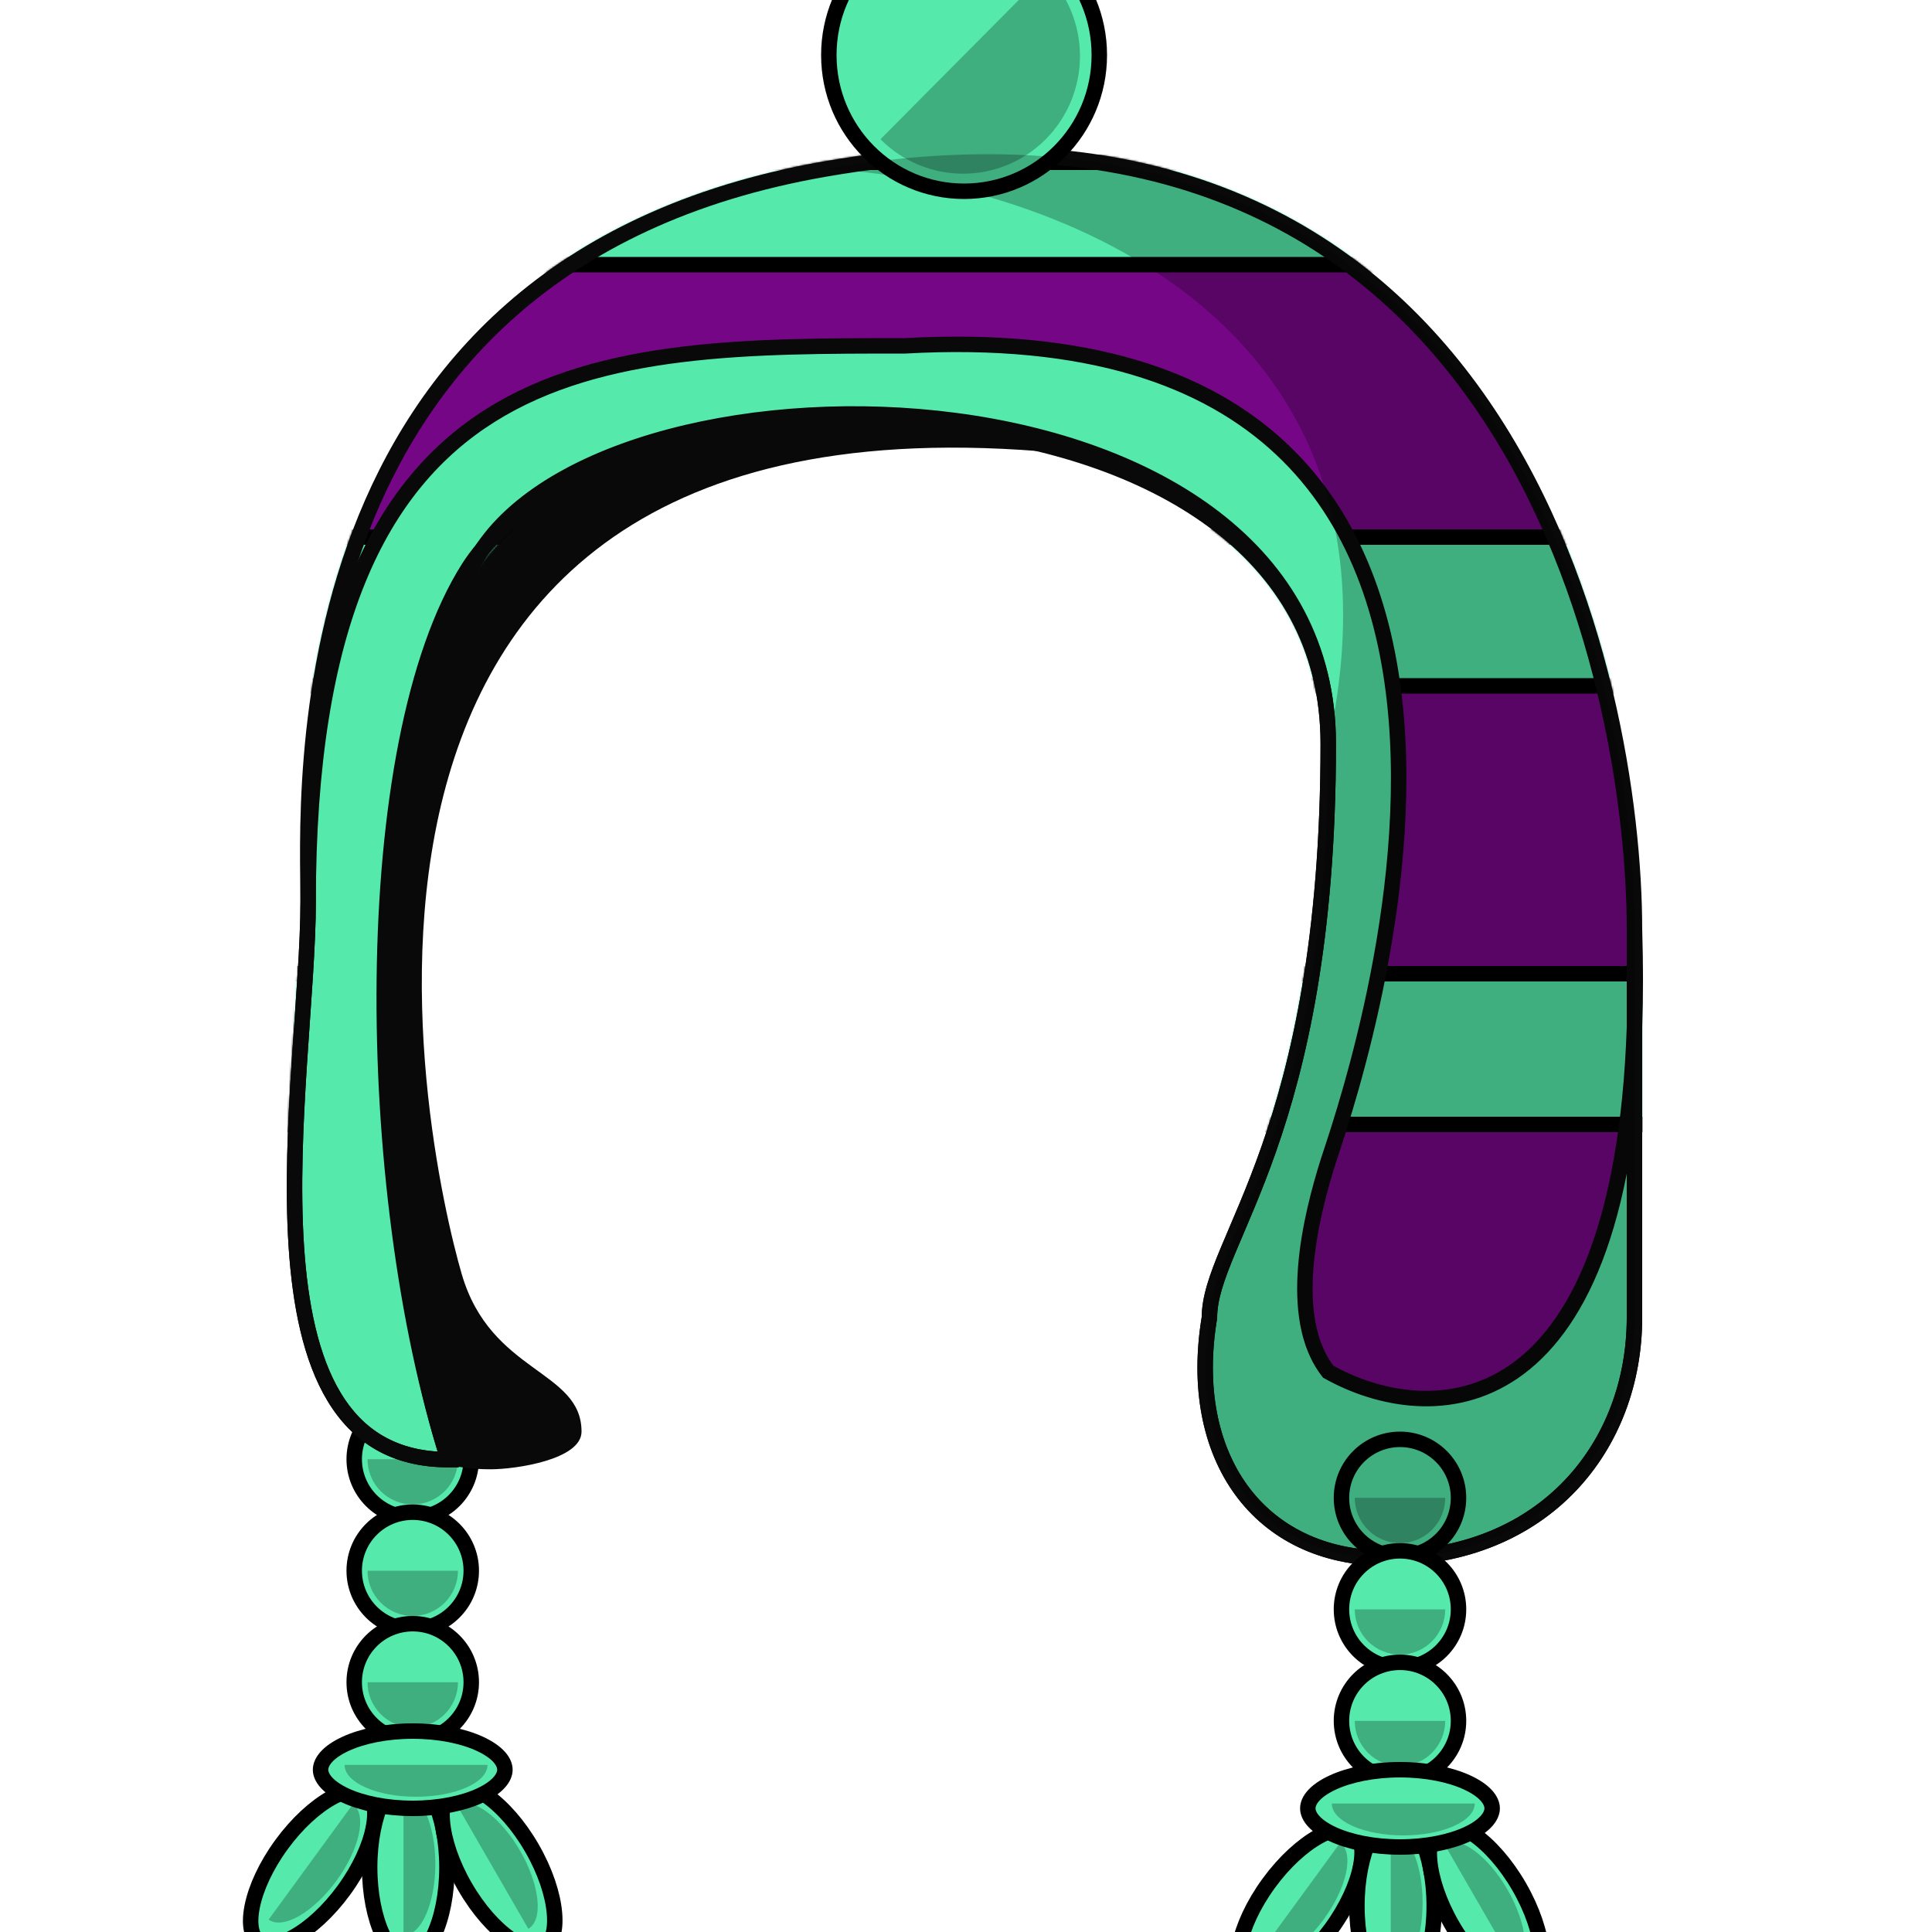 <svg width="1000" height="1000" viewBox="0 0 1000 1000" fill="none" xmlns="http://www.w3.org/2000/svg">
<g clip-path="url(#clip0_730_152135)">
<path d="M190.002 928C193.345 930.44 195.158 936.441 193.214 946.229C191.342 955.658 186.182 967.154 178.026 978.327C169.871 989.499 160.494 997.916 152.084 1002.57C143.353 1007.41 137.086 1007.51 133.743 1005.07C130.4 1002.63 128.587 996.628 130.531 986.84C132.403 977.41 137.563 965.914 145.719 954.742C153.874 943.57 163.251 935.152 171.662 930.496C180.392 925.661 186.659 925.56 190.002 928Z" fill="#55EAAB" stroke="black" stroke-width="8"/>
<path d="M182.677 933.795C186.211 936.376 187.302 941.999 185.711 949.428C184.119 956.856 179.974 965.483 174.188 973.408C168.402 981.334 161.449 987.911 154.859 991.691C148.268 995.471 142.58 996.145 139.046 993.564L160.861 963.68L182.677 933.795Z" fill="black" fill-opacity="0.25"/>
<path d="M211.34 918.825C215.478 918.825 220.481 922.602 224.682 931.655C228.729 940.375 231.34 952.702 231.34 966.534C231.34 980.366 228.729 992.694 224.682 1001.41C220.481 1010.47 215.479 1014.24 211.34 1014.24C207.201 1014.24 202.199 1010.47 197.998 1001.41C193.95 992.694 191.34 980.366 191.34 966.534C191.34 952.702 193.95 940.375 197.998 931.655C202.199 922.602 207.201 918.825 211.34 918.825Z" fill="#55EAAB" stroke="black" stroke-width="8"/>
<path d="M208.84 927.825C213.216 927.825 217.413 931.724 220.507 938.662C223.601 945.601 225.34 955.012 225.34 964.825C225.34 974.638 223.601 984.049 220.507 990.988C217.413 997.927 213.216 1001.83 208.84 1001.83L208.84 964.825L208.84 927.825Z" fill="black" fill-opacity="0.25"/>
<path d="M234.126 925.217C237.711 923.148 243.931 923.918 252.096 929.656C259.961 935.184 268.385 944.555 275.301 956.534C282.217 968.513 286.121 980.495 286.976 990.07C287.863 1000.01 285.42 1005.78 281.835 1007.85C278.251 1009.92 272.031 1009.15 263.866 1003.41C256.001 997.884 247.576 988.513 240.66 976.534C233.744 964.555 229.841 952.574 228.986 942.999C228.099 933.059 230.542 927.286 234.126 925.217Z" fill="#55EAAB" stroke="black" stroke-width="8"/>
<path d="M236.461 934.261C240.251 932.073 245.835 933.351 251.984 937.813C258.133 942.275 264.344 949.556 269.251 958.054C274.157 966.553 277.357 975.572 278.147 983.128C278.937 990.685 277.251 996.159 273.461 998.347L254.961 966.304L236.461 934.261Z" fill="black" fill-opacity="0.25"/>
<circle cx="213.631" cy="755.291" r="30.291" fill="#55EAAB" stroke="black" stroke-width="8"/>
<path d="M237.047 755.291C237.047 761.502 234.58 767.458 230.188 771.85C225.797 776.242 219.84 778.709 213.629 778.709C207.418 778.709 201.462 776.242 197.07 771.85C192.678 767.458 190.211 761.502 190.211 755.291L213.629 755.291H237.047Z" fill="black" fill-opacity="0.25"/>
<circle cx="213.631" cy="813" r="30.291" fill="#55EAAB" stroke="black" stroke-width="8"/>
<path d="M237.047 813C237.047 819.211 234.58 825.167 230.188 829.559C225.797 833.951 219.84 836.418 213.629 836.418C207.418 836.418 201.462 833.951 197.07 829.559C192.678 825.167 190.211 819.211 190.211 813L213.629 813H237.047Z" fill="black" fill-opacity="0.25"/>
<circle cx="213.631" cy="870.709" r="30.291" fill="#55EAAB" stroke="black" stroke-width="8"/>
<path d="M237.047 870.709C237.047 876.92 234.58 882.877 230.188 887.268C225.797 891.66 219.84 894.127 213.629 894.127C207.418 894.127 201.462 891.66 197.07 887.268C192.678 882.877 190.211 876.92 190.211 870.709L213.629 870.709H237.047Z" fill="black" fill-opacity="0.25"/>
<path d="M261.34 916C261.34 920.139 257.563 925.141 248.511 929.342C239.791 933.39 227.463 936 213.631 936C199.799 936 187.471 933.39 178.751 929.342C169.699 925.141 165.922 920.139 165.922 916C165.922 911.861 169.699 906.859 178.751 902.658C187.471 898.61 199.799 896 213.631 896C227.463 896 239.791 898.61 248.511 902.658C257.563 906.859 261.34 911.861 261.34 916Z" fill="#55EAAB" stroke="black" stroke-width="8"/>
<path d="M252.34 913.5C252.34 917.876 248.442 922.073 241.503 925.167C234.564 928.262 225.153 930 215.34 930C205.527 930 196.116 928.262 189.177 925.167C182.238 922.073 178.34 917.876 178.34 913.5L215.34 913.5H252.34Z" fill="black" fill-opacity="0.25"/>
<path d="M176 479.223C175.999 696.5 179.999 760.5 254.002 760.5C266.909 760.5 301 755.5 301 741C301 709 254.002 711 239 659.5C220.648 596.5 126 175.5 579.003 238C317.5 170.5 176.002 284 176 479.223Z" fill="#090909"/>
<path d="M242.501 294C184.818 385 187.501 616 232.001 755.5C119 755.5 159.502 557.5 159.502 466.5C159.503 413.5 142.002 137.065 427 87.5C783.5 25.5 846 355.5 846 481V682C846 748 800 806.5 717.5 806.5C651.5 806.5 614.003 754 626 682C626 642 687.503 588 687.503 385C687.503 182 313 182.782 242.501 294Z" fill="#750787"/>
<mask id="mask0_730_152135" style="mask-type:alpha" maskUnits="userSpaceOnUse" x="148" y="75" width="702" height="736">
<path d="M242.501 294C184.818 385 187.501 616 232.001 755.5C119 755.5 159.502 557.5 159.502 466.5C159.503 413.5 142.002 137.065 427 87.5C783.5 25.5 846 355.5 846 481V682C846 748 800 806.5 717.5 806.5C651.5 806.5 614.003 754 626 682C626 642 687.503 588 687.503 385C687.503 182 313 182.782 242.501 294Z" fill="#4E9AE9" stroke="black" stroke-width="8"/>
</mask>
<g mask="url(#mask0_730_152135)">
<rect x="148" y="504" width="725" height="78" fill="#55EAAB" stroke="black" stroke-width="8"/>
<rect x="148" y="278" width="725" height="77" fill="#55EAAB" stroke="black" stroke-width="8"/>
<rect x="148" y="84" width="725" height="53" fill="#55EAAB" stroke="black" stroke-width="8"/>
</g>
<path d="M248.501 286C190.818 377 187.501 616 232.001 755.5C119 755.5 159.502 557.5 159.502 466.5C159.502 179 308.5 179 468.5 179C846 158 695.937 574.301 687.503 601C678.5 629.5 665.5 682 687.503 710C739.738 739.295 838.822 739.876 846 531.639V481C846.56 499.113 846.541 515.967 846 531.639V682C846 748 800 806.5 717.5 806.5C651.5 806.5 614.003 754 626 682C626 642 687.503 588 687.503 385C687.503 182 319 174.782 248.501 286Z" fill="#55EAAB"/>
<path d="M232.001 755.5V759.5H237.476L235.812 754.284L232.001 755.5ZM248.501 286L245.123 283.859L248.501 286ZM626 682L629.946 682.658L630 682.331V682H626ZM846 481L849.999 480.877L842 481H846ZM687.503 710L684.358 712.472L684.851 713.099L685.546 713.489L687.503 710ZM687.503 601L691.317 602.205L687.503 601ZM468.5 179V183H468.611L468.722 182.994L468.5 179ZM235.812 754.284C213.736 685.082 203.462 590.931 205.931 502.674C207.164 458.573 211.577 416.048 219.247 378.943C226.929 341.782 237.826 310.312 251.88 288.142L245.123 283.859C230.335 307.188 219.186 339.719 211.413 377.323C203.628 414.984 199.177 457.99 197.934 502.451C195.448 591.319 205.766 686.418 228.19 756.716L235.812 754.284ZM251.88 288.142C268.712 261.588 303.793 241.556 347.862 229.868C391.784 218.22 443.929 215.059 493.918 221.634C543.935 228.214 591.46 244.494 626.381 271.419C661.18 298.249 683.503 335.649 683.503 385H691.503C691.503 332.851 667.763 293.224 631.265 265.083C594.889 237.036 545.881 220.401 494.961 213.703C444.012 207.001 390.812 210.201 345.812 222.136C300.959 234.031 263.54 254.804 245.123 283.859L251.88 288.142ZM683.503 385C683.503 486.059 668.201 549.861 652.977 593.302C645.339 615.096 637.738 631.738 631.917 645.729C626.178 659.524 622 671.095 622 682H630C630 672.905 633.511 662.726 639.303 648.802C645.014 635.074 652.788 618.029 660.527 595.948C676.054 551.639 691.503 486.941 691.503 385H683.503ZM622.055 681.343C615.924 718.135 622.368 750.416 639.269 773.606C656.227 796.874 683.365 810.5 717.5 810.5V802.5C685.636 802.5 661.025 789.876 645.734 768.894C630.386 747.834 624.079 717.866 629.946 682.658L622.055 681.343ZM717.5 810.5C759.75 810.5 792.953 795.493 815.583 771.76C838.175 748.068 850 715.921 850 682H842C842 714.079 830.826 744.183 809.793 766.24C788.798 788.257 757.751 802.5 717.5 802.5V810.5ZM850 682V531.639H842V682H850ZM850 531.639V481H842V531.639H850ZM155.502 466.5C155.502 489.078 152.989 518.278 150.948 549.788C148.915 581.166 147.367 614.67 149.385 645.387C151.398 676.019 156.981 704.394 169.579 725.212C182.367 746.344 202.294 759.5 232.001 759.5V751.5C205.207 751.5 187.822 739.906 176.423 721.07C164.834 701.919 159.355 675.106 157.368 644.863C155.386 614.705 156.901 581.647 158.931 550.306C160.953 519.098 163.502 489.422 163.502 466.5H155.502ZM690.648 707.529C680.599 694.74 678.262 675.897 679.863 656.008C681.452 636.266 686.848 616.352 691.317 602.205L683.689 599.795C679.155 614.148 673.55 634.734 671.889 655.367C670.24 675.853 672.404 697.26 684.358 712.472L690.648 707.529ZM691.317 602.205C695.473 589.048 735.408 477.506 726.714 371.785C722.36 318.842 705.776 266.828 665.901 229.407C625.971 191.936 563.356 169.717 468.278 175.006L468.722 182.994C562.394 177.783 622.583 199.727 660.426 235.24C698.322 270.804 714.477 320.596 718.741 372.441C727.281 476.295 687.967 586.252 683.689 599.795L691.317 602.205ZM468.5 175C428.555 175 388.987 174.995 352.23 179.522C315.449 184.053 281.183 193.152 251.875 211.55C192.916 248.561 155.502 322.17 155.502 466.5H163.502C163.502 323.33 200.588 253.19 256.128 218.325C284.069 200.786 317.052 191.916 353.208 187.462C389.388 183.006 428.445 183 468.5 183V175ZM685.546 713.489C712.395 728.547 751.985 736.608 785.92 713.186C819.721 689.857 846.396 636.272 849.998 531.776L842.003 531.501C838.427 635.242 811.97 685.486 781.376 706.602C750.916 727.625 714.846 720.749 689.46 706.511L685.546 713.489ZM849.998 531.776C850.542 516.01 850.561 499.069 849.999 480.877L842.002 481.124C842.56 499.158 842.54 515.924 842.003 531.501L849.998 531.776Z" fill="#090909"/>
<path d="M232.001 755.5V759.5H237.476L235.812 754.284L232.001 755.5ZM242.501 294L239.123 291.858L242.501 294ZM626 682L629.946 682.657L630 682.331V682H626ZM427 87.5L427.686 91.441L427 87.5ZM159.502 466.5H155.502H159.502ZM235.812 754.284C213.72 685.03 201.958 592.846 202.932 506.608C203.908 420.174 217.67 340.644 245.88 296.142L239.123 291.858C209.649 338.356 195.911 419.826 194.932 506.517C193.952 593.404 205.782 686.47 228.19 756.716L235.812 754.284ZM245.88 296.142C262.72 269.575 298.191 249.045 342.848 236.605C387.349 224.209 440.257 220.058 491.002 225.644C541.78 231.234 590.046 246.535 625.51 272.719C660.84 298.804 683.503 335.684 683.503 385H691.503C691.503 332.816 667.354 293.669 630.261 266.283C593.303 238.995 543.537 223.38 491.877 217.692C440.184 212.002 386.247 216.212 340.701 228.899C295.311 241.542 257.532 262.817 239.123 291.858L245.88 296.142ZM683.503 385C683.503 486.059 668.201 549.861 652.977 593.302C645.339 615.096 637.738 631.738 631.917 645.729C626.178 659.524 622 671.095 622 682H630C630 672.905 633.511 662.726 639.303 648.802C645.014 635.074 652.788 618.029 660.527 595.948C676.054 551.639 691.503 486.941 691.503 385H683.503ZM622.055 681.343C615.924 718.134 622.368 750.416 639.269 773.606C656.227 796.874 683.365 810.5 717.5 810.5V802.5C685.636 802.5 661.025 789.876 645.734 768.894C630.386 747.834 624.079 717.866 629.946 682.657L622.055 681.343ZM717.5 810.5C759.75 810.5 792.953 795.493 815.583 771.76C838.175 748.067 850 715.921 850 682H842C842 714.079 830.826 744.183 809.793 766.24C788.798 788.257 757.751 802.5 717.5 802.5V810.5ZM850 682C850 681.871 850 681.742 850 681.613C850 681.484 850 681.354 850 681.225C850 681.096 850 680.966 850 680.837C850 680.707 850 680.577 850 680.447C850 680.317 850 680.187 850 680.057C850 679.927 850 679.797 850 679.667C850 679.536 850 679.406 850 679.275C850 679.145 850 679.014 850 678.883C850 678.752 850 678.621 850 678.49C850 678.359 850 678.228 850 678.097C850 677.966 850 677.834 850 677.703C850 677.571 850 677.44 850 677.308C850 677.176 850 677.044 850 676.912C850 676.78 850 676.648 850 676.516C850 676.384 850 676.252 850 676.119C850 675.987 850 675.854 850 675.722C850 675.589 850 675.456 850 675.323C850 675.19 850 675.058 850 674.924C850 674.791 850 674.658 850 674.525C850 674.392 850 674.258 850 674.125C850 673.991 850 673.858 850 673.724C850 673.59 850 673.456 850 673.322C850 673.188 850 673.054 850 672.92C850 672.786 850 672.652 850 672.517C850 672.383 850 672.249 850 672.114C850 671.979 850 671.845 850 671.71C850 671.575 850 671.44 850 671.305C850 671.17 850 671.035 850 670.9C850 670.765 850 670.629 850 670.494C850 670.359 850 670.223 850 670.088C850 669.952 850 669.816 850 669.68C850 669.545 850 669.409 850 669.273C850 669.137 850 669.001 850 668.864C850 668.728 850 668.592 850 668.455C850 668.319 850 668.183 850 668.046C850 667.909 850 667.773 850 667.636C850 667.499 850 667.362 850 667.225C850 667.088 850 666.951 850 666.814C850 666.677 850 666.539 850 666.402C850 666.265 850 666.127 850 665.99C850 665.852 850 665.714 850 665.577C850 665.439 850 665.301 850 665.163C850 665.025 850 664.887 850 664.749C850 664.611 850 664.473 850 664.334C850 664.196 850 664.058 850 663.919C850 663.781 850 663.642 850 663.503C850 663.365 850 663.226 850 663.087C850 662.948 850 662.809 850 662.67C850 662.531 850 662.392 850 662.253C850 662.114 850 661.975 850 661.835C850 661.696 850 661.556 850 661.417C850 661.277 850 661.138 850 660.998C850 660.858 850 660.718 850 660.578C850 660.438 850 660.299 850 660.158C850 660.018 850 659.878 850 659.738C850 659.598 850 659.457 850 659.317C850 659.177 850 659.036 850 658.896C850 658.755 850 658.614 850 658.474C850 658.333 850 658.192 850 658.051C850 657.91 850 657.769 850 657.628C850 657.487 850 657.346 850 657.205C850 657.064 850 656.922 850 656.781C850 656.639 850 656.498 850 656.357C850 656.215 850 656.073 850 655.932C850 655.79 850 655.648 850 655.506C850 655.365 850 655.223 850 655.081C850 654.939 850 654.797 850 654.654C850 654.512 850 654.37 850 654.228C850 654.085 850 653.943 850 653.8C850 653.658 850 653.516 850 653.373C850 653.23 850 653.088 850 652.945C850 652.802 850 652.659 850 652.516C850 652.374 850 652.231 850 652.088C850 651.945 850 651.801 850 651.658C850 651.515 850 651.372 850 651.228C850 651.085 850 650.942 850 650.798C850 650.655 850 650.511 850 650.368C850 650.224 850 650.08 850 649.937C850 649.793 850 649.649 850 649.505C850 649.361 850 649.218 850 649.074C850 648.93 850 648.785 850 648.641C850 648.497 850 648.353 850 648.209C850 648.064 850 647.92 850 647.776C850 647.631 850 647.487 850 647.342C850 647.198 850 647.053 850 646.909C850 646.764 850 646.619 850 646.474C850 646.33 850 646.185 850 646.04C850 645.895 850 645.75 850 645.605C850 645.46 850 645.315 850 645.17C850 645.025 850 644.879 850 644.734C850 644.589 850 644.444 850 644.298C850 644.153 850 644.007 850 643.862C850 643.716 850 643.571 850 643.425C850 643.28 850 643.134 850 642.988C850 642.842 850 642.697 850 642.551C850 642.405 850 642.259 850 642.113C850 641.967 850 641.821 850 641.675C850 641.529 850 641.383 850 641.237C850 641.09 850 640.944 850 640.798C850 640.652 850 640.505 850 640.359C850 640.213 850 640.066 850 639.92C850 639.773 850 639.627 850 639.48C850 639.333 850 639.187 850 639.04C850 638.893 850 638.747 850 638.6C850 638.453 850 638.306 850 638.159C850 638.012 850 637.865 850 637.718C850 637.571 850 637.424 850 637.277C850 637.13 850 636.983 850 636.836C850 636.689 850 636.541 850 636.394C850 636.247 850 636.099 850 635.952C850 635.805 850 635.657 850 635.51C850 635.362 850 635.215 850 635.067C850 634.92 850 634.772 850 634.624C850 634.477 850 634.329 850 634.181C850 634.034 850 633.886 850 633.738C850 633.59 850 633.442 850 633.294C850 633.147 850 632.999 850 632.851C850 632.703 850 632.555 850 632.407C850 632.258 850 632.11 850 631.962C850 631.814 850 631.666 850 631.518C850 631.369 850 631.221 850 631.073C850 630.925 850 630.776 850 630.628C850 630.479 850 630.331 850 630.183C850 630.034 850 629.886 850 629.737C850 629.589 850 629.44 850 629.291C850 629.143 850 628.994 850 628.846C850 628.697 850 628.548 850 628.399C850 628.251 850 628.102 850 627.953C850 627.804 850 627.656 850 627.507C850 627.358 850 627.209 850 627.06C850 626.911 850 626.762 850 626.613C850 626.464 850 626.315 850 626.166C850 626.017 850 625.868 850 625.719C850 625.57 850 625.42 850 625.271C850 625.122 850 624.973 850 624.824C850 624.674 850 624.525 850 624.376C850 624.227 850 624.077 850 623.928C850 623.779 850 623.629 850 623.48C850 623.33 850 623.181 850 623.031C850 622.882 850 622.732 850 622.583C850 622.433 850 622.284 850 622.134C850 621.985 850 621.835 850 621.686C850 621.536 850 621.386 850 621.237C850 621.087 850 620.937 850 620.788C850 620.638 850 620.488 850 620.339C850 620.189 850 620.039 850 619.889C850 619.74 850 619.59 850 619.44C850 619.29 850 619.14 850 618.99C850 618.841 850 618.691 850 618.541C850 618.391 850 618.241 850 618.091C850 617.941 850 617.791 850 617.641C850 617.491 850 617.341 850 617.191C850 617.041 850 616.891 850 616.741C850 616.591 850 616.441 850 616.291C850 616.141 850 615.991 850 615.841C850 615.691 850 615.54 850 615.39C850 615.24 850 615.09 850 614.94C850 614.79 850 614.64 850 614.489C850 614.339 850 614.189 850 614.039C850 613.889 850 613.738 850 613.588C850 613.438 850 613.288 850 613.137C850 612.987 850 612.837 850 612.687C850 612.536 850 612.386 850 612.236C850 612.086 850 611.935 850 611.785C850 611.635 850 611.484 850 611.334C850 611.184 850 611.033 850 610.883C850 610.733 850 610.582 850 610.432C850 610.282 850 610.131 850 609.981C850 609.83 850 609.68 850 609.53C850 609.379 850 609.229 850 609.079C850 608.928 850 608.778 850 608.627C850 608.477 850 608.327 850 608.176C850 608.026 850 607.875 850 607.725C850 607.575 850 607.424 850 607.274C850 607.123 850 606.973 850 606.823C850 606.672 850 606.522 850 606.371C850 606.221 850 606.07 850 605.92C850 605.77 850 605.619 850 605.469C850 605.318 850 605.168 850 605.018C850 604.867 850 604.717 850 604.566C850 604.416 850 604.266 850 604.115C850 603.965 850 603.814 850 603.664C850 603.514 850 603.363 850 603.213C850 603.062 850 602.912 850 602.762C850 602.611 850 602.461 850 602.311C850 602.16 850 602.01 850 601.86C850 601.709 850 601.559 850 601.409C850 601.258 850 601.108 850 600.958C850 600.807 850 600.657 850 600.507C850 600.356 850 600.206 850 600.056C850 599.906 850 599.755 850 599.605C850 599.455 850 599.305 850 599.154C850 599.004 850 598.854 850 598.704C850 598.553 850 598.403 850 598.253C850 598.103 850 597.953 850 597.802C850 597.652 850 597.502 850 597.352C850 597.202 850 597.052 850 596.902C850 596.752 850 596.601 850 596.451C850 596.301 850 596.151 850 596.001C850 595.851 850 595.701 850 595.551C850 595.401 850 595.251 850 595.101C850 594.951 850 594.801 850 594.651C850 594.501 850 594.351 850 594.201C850 594.051 850 593.902 850 593.752C850 593.602 850 593.452 850 593.302C850 593.152 850 593.003 850 592.853C850 592.703 850 592.553 850 592.403C850 592.254 850 592.104 850 591.954C850 591.804 850 591.655 850 591.505C850 591.355 850 591.206 850 591.056C850 590.907 850 590.757 850 590.607C850 590.458 850 590.308 850 590.159C850 590.009 850 589.86 850 589.71C850 589.561 850 589.411 850 589.262C850 589.112 850 588.963 850 588.814C850 588.664 850 588.515 850 588.366C850 588.216 850 588.067 850 587.918C850 587.769 850 587.619 850 587.47C850 587.321 850 587.172 850 587.023C850 586.874 850 586.724 850 586.575C850 586.426 850 586.277 850 586.128C850 585.979 850 585.83 850 585.681C850 585.532 850 585.383 850 585.234C850 585.086 850 584.937 850 584.788C850 584.639 850 584.49 850 584.341C850 584.193 850 584.044 850 583.895C850 583.747 850 583.598 850 583.449C850 583.301 850 583.152 850 583.004C850 582.855 850 582.707 850 582.558C850 582.41 850 582.261 850 582.113C850 581.964 850 581.816 850 581.668C850 581.519 850 581.371 850 581.223C850 581.074 850 580.926 850 580.778C850 580.63 850 580.482 850 580.334C850 580.186 850 580.038 850 579.89C850 579.742 850 579.594 850 579.446C850 579.298 850 579.15 850 579.002C850 578.854 850 578.706 850 578.559C850 578.411 850 578.263 850 578.115C850 577.968 850 577.82 850 577.672C850 577.525 850 577.377 850 577.23C850 577.082 850 576.935 850 576.788C850 576.64 850 576.493 850 576.345C850 576.198 850 576.051 850 575.904C850 575.756 850 575.609 850 575.462C850 575.315 850 575.168 850 575.021C850 574.874 850 574.727 850 574.58C850 574.433 850 574.286 850 574.139C850 573.992 850 573.846 850 573.699C850 573.552 850 573.405 850 573.259C850 573.112 850 572.966 850 572.819C850 572.673 850 572.526 850 572.38C850 572.233 850 572.087 850 571.94C850 571.794 850 571.648 850 571.502C850 571.355 850 571.209 850 571.063C850 570.917 850 570.771 850 570.625C850 570.479 850 570.333 850 570.187C850 570.041 850 569.896 850 569.75C850 569.604 850 569.458 850 569.313C850 569.167 850 569.021 850 568.876C850 568.73 850 568.585 850 568.439C850 568.294 850 568.149 850 568.003C850 567.858 850 567.713 850 567.568C850 567.422 850 567.277 850 567.132C850 566.987 850 566.842 850 566.697C850 566.552 850 566.407 850 566.262C850 566.118 850 565.973 850 565.828C850 565.683 850 565.539 850 565.394C850 565.25 850 565.105 850 564.961C850 564.816 850 564.672 850 564.528C850 564.383 850 564.239 850 564.095C850 563.951 850 563.807 850 563.663C850 563.518 850 563.375 850 563.231C850 563.087 850 562.943 850 562.799C850 562.655 850 562.512 850 562.368C850 562.224 850 562.081 850 561.937C850 561.794 850 561.65 850 561.507C850 561.364 850 561.22 850 561.077C850 560.934 850 560.791 850 560.648C850 560.504 850 560.361 850 560.218C850 560.076 850 559.933 850 559.79C850 559.647 850 559.504 850 559.362C850 559.219 850 559.076 850 558.934C850 558.791 850 558.649 850 558.507C850 558.364 850 558.222 850 558.08C850 557.938 850 557.796 850 557.653C850 557.511 850 557.369 850 557.228C850 557.086 850 556.944 850 556.802C850 556.66 850 556.519 850 556.377C850 556.235 850 556.094 850 555.953C850 555.811 850 555.67 850 555.528C850 555.387 850 555.246 850 555.105C850 554.964 850 554.823 850 554.682C850 554.541 850 554.4 850 554.259C850 554.118 850 553.978 850 553.837C850 553.696 850 553.556 850 553.415C850 553.275 850 553.135 850 552.994C850 552.854 850 552.714 850 552.574C850 552.433 850 552.293 850 552.153C850 552.014 850 551.874 850 551.734C850 551.594 850 551.454 850 551.315C850 551.175 850 551.036 850 550.896C850 550.757 850 550.617 850 550.478C850 550.339 850 550.2 850 550.061C850 549.921 850 549.782 850 549.644C850 549.505 850 549.366 850 549.227C850 549.088 850 548.95 850 548.811C850 548.673 850 548.534 850 548.396C850 548.257 850 548.119 850 547.981C850 547.843 850 547.705 850 547.567C850 547.429 850 547.291 850 547.153C850 547.015 850 546.877 850 546.74C850 546.602 850 546.465 850 546.327C850 546.19 850 546.052 850 545.915C850 545.778 850 545.641 850 545.504C850 545.367 850 545.23 850 545.093C850 544.956 850 544.819 850 544.682C850 544.546 850 544.409 850 544.273C850 544.136 850 544 850 543.864C850 543.727 850 543.591 850 543.455C850 543.319 850 543.183 850 543.047C850 542.911 850 542.776 850 542.64C850 542.504 850 542.369 850 542.233C850 542.098 850 541.962 850 541.827C850 541.692 850 541.557 850 541.422C850 541.286 850 541.151 850 541.017C850 540.882 850 540.747 850 540.612C850 540.478 850 540.343 850 540.209C850 540.074 850 539.94 850 539.806C850 539.672 850 539.537 850 539.403C850 539.269 850 539.135 850 539.002C850 538.868 850 538.734 850 538.601C850 538.467 850 538.334 850 538.2C850 538.067 850 537.934 850 537.8C850 537.667 850 537.534 850 537.401C850 537.268 850 537.135 850 537.003C850 536.87 850 536.737 850 536.605C850 536.472 850 536.34 850 536.208C850 536.076 850 535.943 850 535.811C850 535.679 850 535.547 850 535.416C850 535.284 850 535.152 850 535.021C850 534.889 850 534.757 850 534.626C850 534.495 850 534.363 850 534.232C850 534.101 850 533.97 850 533.839C850 533.708 850 533.578 850 533.447C850 533.316 850 533.186 850 533.055C850 532.925 850 532.795 850 532.664C850 532.534 850 532.404 850 532.274C850 532.144 850 532.014 850 531.885C850 531.755 850 531.625 850 531.496C850 531.366 850 531.237 850 531.108C850 530.979 850 530.85 850 530.721C850 530.592 850 530.463 850 530.334C850 530.205 850 530.077 850 529.948C850 529.82 850 529.691 850 529.563C850 529.435 850 529.307 850 529.179C850 529.051 850 528.923 850 528.795C850 528.667 850 528.54 850 528.412C850 528.285 850 528.157 850 528.03C850 527.903 850 527.776 850 527.648C850 527.522 850 527.395 850 527.268C850 527.141 850 527.015 850 526.888C850 526.762 850 526.635 850 526.509C850 526.383 850 526.257 850 526.131C850 526.005 850 525.879 850 525.753C850 525.628 850 525.502 850 525.376C850 525.251 850 525.126 850 525.001C850 524.875 850 524.75 850 524.625C850 524.5 850 524.376 850 524.251C850 524.126 850 524.002 850 523.878C850 523.753 850 523.629 850 523.505C850 523.381 850 523.257 850 523.133C850 523.009 850 522.885 850 522.762C850 522.638 850 522.515 850 522.391C850 522.268 850 522.145 850 522.022C850 521.899 850 521.776 850 521.653C850 521.531 850 521.408 850 521.286C850 521.163 850 521.041 850 520.919C850 520.796 850 520.674 850 520.552C850 520.431 850 520.309 850 520.187C850 520.065 850 519.944 850 519.823C850 519.701 850 519.58 850 519.459C850 519.338 850 519.217 850 519.096C850 518.976 850 518.855 850 518.734C850 518.614 850 518.494 850 518.373C850 518.253 850 518.133 850 518.013C850 517.893 850 517.774 850 517.654C850 517.534 850 517.415 850 517.296C850 517.176 850 517.057 850 516.938C850 516.819 850 516.7 850 516.581C850 516.463 850 516.344 850 516.226C850 516.107 850 515.989 850 515.871C850 515.753 850 515.635 850 515.517C850 515.399 850 515.281 850 515.164C850 515.046 850 514.929 850 514.812C850 514.694 850 514.577 850 514.46C850 514.344 850 514.227 850 514.11C850 513.993 850 513.877 850 513.761C850 513.644 850 513.528 850 513.412C850 513.296 850 513.18 850 513.065C850 512.949 850 512.833 850 512.718C850 512.603 850 512.487 850 512.372C850 512.257 850 512.142 850 512.028C850 511.913 850 511.798 850 511.684C850 511.569 850 511.455 850 511.341C850 511.227 850 511.113 850 510.999C850 510.885 850 510.772 850 510.658C850 510.545 850 510.431 850 510.318C850 510.205 850 510.092 850 509.979C850 509.866 850 509.753 850 509.641C850 509.528 850 509.416 850 509.304C850 509.192 850 509.08 850 508.968C850 508.856 850 508.744 850 508.633C850 508.521 850 508.41 850 508.298C850 508.187 850 508.076 850 507.965C850 507.854 850 507.744 850 507.633C850 507.523 850 507.412 850 507.302C850 507.192 850 507.082 850 506.972C850 506.862 850 506.752 850 506.643C850 506.533 850 506.424 850 506.314C850 506.205 850 506.096 850 505.987C850 505.878 850 505.77 850 505.661C850 505.553 850 505.444 850 505.336C850 505.228 850 505.12 850 505.012C850 504.904 850 504.796 850 504.689C850 504.581 850 504.474 850 504.367C850 504.26 850 504.153 850 504.046C850 503.939 850 503.833 850 503.726C850 503.62 850 503.513 850 503.407C850 503.301 850 503.195 850 503.089C850 502.984 850 502.878 850 502.773C850 502.667 850 502.562 850 502.457C850 502.352 850 502.247 850 502.142C850 502.037 850 501.933 850 501.829C850 501.724 850 501.62 850 501.516C850 501.412 850 501.308 850 501.205C850 501.101 850 500.998 850 500.894C850 500.791 850 500.688 850 500.585C850 500.482 850 500.379 850 500.277C850 500.174 850 500.072 850 499.97C850 499.868 850 499.766 850 499.664C850 499.562 850 499.46 850 499.359C850 499.257 850 499.156 850 499.055C850 498.954 850 498.853 850 498.752C850 498.652 850 498.551 850 498.451C850 498.35 850 498.25 850 498.15C850 498.05 850 497.951 850 497.851C850 497.751 850 497.652 850 497.553C850 497.454 850 497.355 850 497.256C850 497.157 850 497.058 850 496.96C850 496.861 850 496.763 850 496.665C850 496.567 850 496.469 850 496.371C850 496.274 850 496.176 850 496.079C850 495.982 850 495.884 850 495.787C850 495.691 850 495.594 850 495.497C850 495.401 850 495.304 850 495.208C850 495.112 850 495.016 850 494.92C850 494.825 850 494.729 850 494.634C850 494.538 850 494.443 850 494.348C850 494.253 850 494.158 850 494.064C850 493.969 850 493.875 850 493.781C850 493.686 850 493.592 850 493.499C850 493.405 850 493.311 850 493.218C850 493.124 850 493.031 850 492.938C850 492.845 850 492.752 850 492.66C850 492.567 850 492.475 850 492.382C850 492.29 850 492.198 850 492.106C850 492.015 850 491.923 850 491.832C850 491.74 850 491.649 850 491.558C850 491.467 850 491.376 850 491.286C850 491.195 850 491.105 850 491.014C850 490.924 850 490.834 850 490.745C850 490.655 850 490.565 850 490.476C850 490.386 850 490.297 850 490.208C850 490.119 850 490.031 850 489.942C850 489.854 850 489.765 850 489.677C850 489.589 850 489.501 850 489.413C850 489.326 850 489.238 850 489.151C850 489.064 850 488.977 850 488.89C850 488.803 850 488.716 850 488.63C850 488.543 850 488.457 850 488.371C850 488.285 850 488.199 850 488.114C850 488.028 850 487.943 850 487.857C850 487.772 850 487.687 850 487.602C850 487.518 850 487.433 850 487.349C850 487.265 850 487.18 850 487.097C850 487.013 850 486.929 850 486.845C850 486.762 850 486.679 850 486.596C850 486.513 850 486.43 850 486.347C850 486.265 850 486.182 850 486.1C850 486.018 850 485.936 850 485.854C850 485.772 850 485.691 850 485.61C850 485.528 850 485.447 850 485.366C850 485.286 850 485.205 850 485.125C850 485.044 850 484.964 850 484.884C850 484.804 850 484.724 850 484.645C850 484.565 850 484.486 850 484.407C850 484.328 850 484.249 850 484.17C850 484.091 850 484.013 850 483.935C850 483.857 850 483.779 850 483.701C850 483.623 850 483.546 850 483.468C850 483.391 850 483.314 850 483.237C850 483.16 850 483.084 850 483.007C850 482.931 850 482.855 850 482.779C850 482.703 850 482.627 850 482.552C850 482.476 850 482.401 850 482.326C850 482.251 850 482.176 850 482.101C850 482.027 850 481.952 850 481.878C850 481.804 850 481.73 850 481.657C850 481.583 850 481.51 850 481.436C850 481.363 850 481.29 850 481.218C850 481.145 850 481.072 850 481H842C842 481.072 842 481.145 842 481.218C842 481.29 842 481.363 842 481.436C842 481.51 842 481.583 842 481.657C842 481.73 842 481.804 842 481.878C842 481.952 842 482.027 842 482.101C842 482.176 842 482.251 842 482.326C842 482.401 842 482.476 842 482.552C842 482.627 842 482.703 842 482.779C842 482.855 842 482.931 842 483.007C842 483.084 842 483.16 842 483.237C842 483.314 842 483.391 842 483.468C842 483.546 842 483.623 842 483.701C842 483.779 842 483.857 842 483.935C842 484.013 842 484.091 842 484.17C842 484.249 842 484.328 842 484.407C842 484.486 842 484.565 842 484.645C842 484.724 842 484.804 842 484.884C842 484.964 842 485.044 842 485.125C842 485.205 842 485.286 842 485.366C842 485.447 842 485.528 842 485.61C842 485.691 842 485.772 842 485.854C842 485.936 842 486.018 842 486.1C842 486.182 842 486.265 842 486.347C842 486.43 842 486.513 842 486.596C842 486.679 842 486.762 842 486.845C842 486.929 842 487.013 842 487.097C842 487.18 842 487.265 842 487.349C842 487.433 842 487.518 842 487.602C842 487.687 842 487.772 842 487.857C842 487.943 842 488.028 842 488.114C842 488.199 842 488.285 842 488.371C842 488.457 842 488.543 842 488.63C842 488.716 842 488.803 842 488.89C842 488.977 842 489.064 842 489.151C842 489.238 842 489.326 842 489.413C842 489.501 842 489.589 842 489.677C842 489.765 842 489.854 842 489.942C842 490.031 842 490.119 842 490.208C842 490.297 842 490.386 842 490.476C842 490.565 842 490.655 842 490.745C842 490.834 842 490.924 842 491.014C842 491.105 842 491.195 842 491.286C842 491.376 842 491.467 842 491.558C842 491.649 842 491.74 842 491.832C842 491.923 842 492.015 842 492.106C842 492.198 842 492.29 842 492.382C842 492.475 842 492.567 842 492.66C842 492.752 842 492.845 842 492.938C842 493.031 842 493.124 842 493.218C842 493.311 842 493.405 842 493.499C842 493.592 842 493.686 842 493.781C842 493.875 842 493.969 842 494.064C842 494.158 842 494.253 842 494.348C842 494.443 842 494.538 842 494.634C842 494.729 842 494.825 842 494.92C842 495.016 842 495.112 842 495.208C842 495.304 842 495.401 842 495.497C842 495.594 842 495.691 842 495.787C842 495.884 842 495.982 842 496.079C842 496.176 842 496.274 842 496.371C842 496.469 842 496.567 842 496.665C842 496.763 842 496.861 842 496.96C842 497.058 842 497.157 842 497.256C842 497.355 842 497.454 842 497.553C842 497.652 842 497.751 842 497.851C842 497.951 842 498.05 842 498.15C842 498.25 842 498.35 842 498.451C842 498.551 842 498.652 842 498.752C842 498.853 842 498.954 842 499.055C842 499.156 842 499.257 842 499.359C842 499.46 842 499.562 842 499.664C842 499.766 842 499.868 842 499.97C842 500.072 842 500.174 842 500.277C842 500.379 842 500.482 842 500.585C842 500.688 842 500.791 842 500.894C842 500.998 842 501.101 842 501.205C842 501.308 842 501.412 842 501.516C842 501.62 842 501.724 842 501.829C842 501.933 842 502.037 842 502.142C842 502.247 842 502.352 842 502.457C842 502.562 842 502.667 842 502.773C842 502.878 842 502.984 842 503.089C842 503.195 842 503.301 842 503.407C842 503.513 842 503.62 842 503.726C842 503.833 842 503.939 842 504.046C842 504.153 842 504.26 842 504.367C842 504.474 842 504.581 842 504.689C842 504.796 842 504.904 842 505.012C842 505.12 842 505.228 842 505.336C842 505.444 842 505.553 842 505.661C842 505.77 842 505.878 842 505.987C842 506.096 842 506.205 842 506.314C842 506.424 842 506.533 842 506.643C842 506.752 842 506.862 842 506.972C842 507.082 842 507.192 842 507.302C842 507.412 842 507.523 842 507.633C842 507.744 842 507.854 842 507.965C842 508.076 842 508.187 842 508.298C842 508.41 842 508.521 842 508.633C842 508.744 842 508.856 842 508.968C842 509.08 842 509.192 842 509.304C842 509.416 842 509.528 842 509.641C842 509.753 842 509.866 842 509.979C842 510.092 842 510.205 842 510.318C842 510.431 842 510.545 842 510.658C842 510.772 842 510.885 842 510.999C842 511.113 842 511.227 842 511.341C842 511.455 842 511.569 842 511.684C842 511.798 842 511.913 842 512.028C842 512.142 842 512.257 842 512.372C842 512.487 842 512.603 842 512.718C842 512.833 842 512.949 842 513.065C842 513.18 842 513.296 842 513.412C842 513.528 842 513.644 842 513.761C842 513.877 842 513.993 842 514.11C842 514.227 842 514.344 842 514.46C842 514.577 842 514.694 842 514.812C842 514.929 842 515.046 842 515.164C842 515.281 842 515.399 842 515.517C842 515.635 842 515.753 842 515.871C842 515.989 842 516.107 842 516.226C842 516.344 842 516.463 842 516.581C842 516.7 842 516.819 842 516.938C842 517.057 842 517.176 842 517.296C842 517.415 842 517.534 842 517.654C842 517.774 842 517.893 842 518.013C842 518.133 842 518.253 842 518.373C842 518.494 842 518.614 842 518.734C842 518.855 842 518.976 842 519.096C842 519.217 842 519.338 842 519.459C842 519.58 842 519.701 842 519.823C842 519.944 842 520.065 842 520.187C842 520.309 842 520.431 842 520.552C842 520.674 842 520.796 842 520.919C842 521.041 842 521.163 842 521.286C842 521.408 842 521.531 842 521.653C842 521.776 842 521.899 842 522.022C842 522.145 842 522.268 842 522.391C842 522.515 842 522.638 842 522.762C842 522.885 842 523.009 842 523.133C842 523.257 842 523.381 842 523.505C842 523.629 842 523.753 842 523.878C842 524.002 842 524.126 842 524.251C842 524.376 842 524.5 842 524.625C842 524.75 842 524.875 842 525.001C842 525.126 842 525.251 842 525.376C842 525.502 842 525.628 842 525.753C842 525.879 842 526.005 842 526.131C842 526.257 842 526.383 842 526.509C842 526.635 842 526.762 842 526.888C842 527.015 842 527.141 842 527.268C842 527.395 842 527.522 842 527.648C842 527.776 842 527.903 842 528.03C842 528.157 842 528.285 842 528.412C842 528.54 842 528.667 842 528.795C842 528.923 842 529.051 842 529.179C842 529.307 842 529.435 842 529.563C842 529.691 842 529.82 842 529.948C842 530.077 842 530.205 842 530.334C842 530.463 842 530.592 842 530.721C842 530.85 842 530.979 842 531.108C842 531.237 842 531.366 842 531.496C842 531.625 842 531.755 842 531.885C842 532.014 842 532.144 842 532.274C842 532.404 842 532.534 842 532.664C842 532.795 842 532.925 842 533.055C842 533.186 842 533.316 842 533.447C842 533.578 842 533.708 842 533.839C842 533.97 842 534.101 842 534.232C842 534.363 842 534.495 842 534.626C842 534.757 842 534.889 842 535.021C842 535.152 842 535.284 842 535.416C842 535.547 842 535.679 842 535.811C842 535.943 842 536.076 842 536.208C842 536.34 842 536.472 842 536.605C842 536.737 842 536.87 842 537.003C842 537.135 842 537.268 842 537.401C842 537.534 842 537.667 842 537.8C842 537.934 842 538.067 842 538.2C842 538.334 842 538.467 842 538.601C842 538.734 842 538.868 842 539.002C842 539.135 842 539.269 842 539.403C842 539.537 842 539.672 842 539.806C842 539.94 842 540.074 842 540.209C842 540.343 842 540.478 842 540.612C842 540.747 842 540.882 842 541.017C842 541.151 842 541.286 842 541.422C842 541.557 842 541.692 842 541.827C842 541.962 842 542.098 842 542.233C842 542.369 842 542.504 842 542.64C842 542.776 842 542.911 842 543.047C842 543.183 842 543.319 842 543.455C842 543.591 842 543.727 842 543.864C842 544 842 544.136 842 544.273C842 544.409 842 544.546 842 544.682C842 544.819 842 544.956 842 545.093C842 545.23 842 545.367 842 545.504C842 545.641 842 545.778 842 545.915C842 546.052 842 546.19 842 546.327C842 546.465 842 546.602 842 546.74C842 546.877 842 547.015 842 547.153C842 547.291 842 547.429 842 547.567C842 547.705 842 547.843 842 547.981C842 548.119 842 548.257 842 548.396C842 548.534 842 548.673 842 548.811C842 548.95 842 549.088 842 549.227C842 549.366 842 549.505 842 549.644C842 549.782 842 549.921 842 550.061C842 550.2 842 550.339 842 550.478C842 550.617 842 550.757 842 550.896C842 551.036 842 551.175 842 551.315C842 551.454 842 551.594 842 551.734C842 551.874 842 552.014 842 552.153C842 552.293 842 552.433 842 552.574C842 552.714 842 552.854 842 552.994C842 553.135 842 553.275 842 553.415C842 553.556 842 553.696 842 553.837C842 553.978 842 554.118 842 554.259C842 554.4 842 554.541 842 554.682C842 554.823 842 554.964 842 555.105C842 555.246 842 555.387 842 555.528C842 555.67 842 555.811 842 555.953C842 556.094 842 556.235 842 556.377C842 556.519 842 556.66 842 556.802C842 556.944 842 557.086 842 557.228C842 557.369 842 557.511 842 557.653C842 557.796 842 557.938 842 558.08C842 558.222 842 558.364 842 558.507C842 558.649 842 558.791 842 558.934C842 559.076 842 559.219 842 559.362C842 559.504 842 559.647 842 559.79C842 559.933 842 560.076 842 560.218C842 560.361 842 560.504 842 560.648C842 560.791 842 560.934 842 561.077C842 561.22 842 561.364 842 561.507C842 561.65 842 561.794 842 561.937C842 562.081 842 562.224 842 562.368C842 562.512 842 562.655 842 562.799C842 562.943 842 563.087 842 563.231C842 563.375 842 563.518 842 563.663C842 563.807 842 563.951 842 564.095C842 564.239 842 564.383 842 564.528C842 564.672 842 564.816 842 564.961C842 565.105 842 565.25 842 565.394C842 565.539 842 565.683 842 565.828C842 565.973 842 566.118 842 566.262C842 566.407 842 566.552 842 566.697C842 566.842 842 566.987 842 567.132C842 567.277 842 567.422 842 567.568C842 567.713 842 567.858 842 568.003C842 568.149 842 568.294 842 568.439C842 568.585 842 568.73 842 568.876C842 569.021 842 569.167 842 569.313C842 569.458 842 569.604 842 569.75C842 569.896 842 570.041 842 570.187C842 570.333 842 570.479 842 570.625C842 570.771 842 570.917 842 571.063C842 571.209 842 571.355 842 571.502C842 571.648 842 571.794 842 571.94C842 572.087 842 572.233 842 572.38C842 572.526 842 572.673 842 572.819C842 572.966 842 573.112 842 573.259C842 573.405 842 573.552 842 573.699C842 573.846 842 573.992 842 574.139C842 574.286 842 574.433 842 574.58C842 574.727 842 574.874 842 575.021C842 575.168 842 575.315 842 575.462C842 575.609 842 575.756 842 575.904C842 576.051 842 576.198 842 576.345C842 576.493 842 576.64 842 576.788C842 576.935 842 577.082 842 577.23C842 577.377 842 577.525 842 577.672C842 577.82 842 577.968 842 578.115C842 578.263 842 578.411 842 578.559C842 578.706 842 578.854 842 579.002C842 579.15 842 579.298 842 579.446C842 579.594 842 579.742 842 579.89C842 580.038 842 580.186 842 580.334C842 580.482 842 580.63 842 580.778C842 580.926 842 581.074 842 581.223C842 581.371 842 581.519 842 581.668C842 581.816 842 581.964 842 582.113C842 582.261 842 582.41 842 582.558C842 582.707 842 582.855 842 583.004C842 583.152 842 583.301 842 583.449C842 583.598 842 583.747 842 583.895C842 584.044 842 584.193 842 584.341C842 584.49 842 584.639 842 584.788C842 584.937 842 585.086 842 585.234C842 585.383 842 585.532 842 585.681C842 585.83 842 585.979 842 586.128C842 586.277 842 586.426 842 586.575C842 586.724 842 586.874 842 587.023C842 587.172 842 587.321 842 587.47C842 587.619 842 587.769 842 587.918C842 588.067 842 588.216 842 588.366C842 588.515 842 588.664 842 588.814C842 588.963 842 589.112 842 589.262C842 589.411 842 589.561 842 589.71C842 589.86 842 590.009 842 590.159C842 590.308 842 590.458 842 590.607C842 590.757 842 590.907 842 591.056C842 591.206 842 591.355 842 591.505C842 591.655 842 591.804 842 591.954C842 592.104 842 592.254 842 592.403C842 592.553 842 592.703 842 592.853C842 593.003 842 593.152 842 593.302C842 593.452 842 593.602 842 593.752C842 593.902 842 594.051 842 594.201C842 594.351 842 594.501 842 594.651C842 594.801 842 594.951 842 595.101C842 595.251 842 595.401 842 595.551C842 595.701 842 595.851 842 596.001C842 596.151 842 596.301 842 596.451C842 596.601 842 596.752 842 596.902C842 597.052 842 597.202 842 597.352C842 597.502 842 597.652 842 597.802C842 597.953 842 598.103 842 598.253C842 598.403 842 598.553 842 598.704C842 598.854 842 599.004 842 599.154C842 599.305 842 599.455 842 599.605C842 599.755 842 599.906 842 600.056C842 600.206 842 600.356 842 600.507C842 600.657 842 600.807 842 600.958C842 601.108 842 601.258 842 601.409C842 601.559 842 601.709 842 601.86C842 602.01 842 602.16 842 602.311C842 602.461 842 602.611 842 602.762C842 602.912 842 603.062 842 603.213C842 603.363 842 603.514 842 603.664C842 603.814 842 603.965 842 604.115C842 604.266 842 604.416 842 604.566C842 604.717 842 604.867 842 605.018C842 605.168 842 605.318 842 605.469C842 605.619 842 605.77 842 605.92C842 606.07 842 606.221 842 606.371C842 606.522 842 606.672 842 606.823C842 606.973 842 607.123 842 607.274C842 607.424 842 607.575 842 607.725C842 607.875 842 608.026 842 608.176C842 608.327 842 608.477 842 608.627C842 608.778 842 608.928 842 609.079C842 609.229 842 609.379 842 609.53C842 609.68 842 609.83 842 609.981C842 610.131 842 610.282 842 610.432C842 610.582 842 610.733 842 610.883C842 611.033 842 611.184 842 611.334C842 611.484 842 611.635 842 611.785C842 611.935 842 612.086 842 612.236C842 612.386 842 612.536 842 612.687C842 612.837 842 612.987 842 613.137C842 613.288 842 613.438 842 613.588C842 613.738 842 613.889 842 614.039C842 614.189 842 614.339 842 614.489C842 614.64 842 614.79 842 614.94C842 615.09 842 615.24 842 615.39C842 615.54 842 615.691 842 615.841C842 615.991 842 616.141 842 616.291C842 616.441 842 616.591 842 616.741C842 616.891 842 617.041 842 617.191C842 617.341 842 617.491 842 617.641C842 617.791 842 617.941 842 618.091C842 618.241 842 618.391 842 618.541C842 618.691 842 618.841 842 618.99C842 619.14 842 619.29 842 619.44C842 619.59 842 619.74 842 619.889C842 620.039 842 620.189 842 620.339C842 620.488 842 620.638 842 620.788C842 620.937 842 621.087 842 621.237C842 621.386 842 621.536 842 621.686C842 621.835 842 621.985 842 622.134C842 622.284 842 622.433 842 622.583C842 622.732 842 622.882 842 623.031C842 623.181 842 623.33 842 623.48C842 623.629 842 623.779 842 623.928C842 624.077 842 624.227 842 624.376C842 624.525 842 624.674 842 624.824C842 624.973 842 625.122 842 625.271C842 625.42 842 625.57 842 625.719C842 625.868 842 626.017 842 626.166C842 626.315 842 626.464 842 626.613C842 626.762 842 626.911 842 627.06C842 627.209 842 627.358 842 627.507C842 627.656 842 627.804 842 627.953C842 628.102 842 628.251 842 628.399C842 628.548 842 628.697 842 628.846C842 628.994 842 629.143 842 629.291C842 629.44 842 629.589 842 629.737C842 629.886 842 630.034 842 630.183C842 630.331 842 630.479 842 630.628C842 630.776 842 630.925 842 631.073C842 631.221 842 631.369 842 631.518C842 631.666 842 631.814 842 631.962C842 632.11 842 632.258 842 632.407C842 632.555 842 632.703 842 632.851C842 632.999 842 633.147 842 633.294C842 633.442 842 633.59 842 633.738C842 633.886 842 634.034 842 634.181C842 634.329 842 634.477 842 634.624C842 634.772 842 634.92 842 635.067C842 635.215 842 635.362 842 635.51C842 635.657 842 635.805 842 635.952C842 636.099 842 636.247 842 636.394C842 636.541 842 636.689 842 636.836C842 636.983 842 637.13 842 637.277C842 637.424 842 637.571 842 637.718C842 637.865 842 638.012 842 638.159C842 638.306 842 638.453 842 638.6C842 638.747 842 638.893 842 639.04C842 639.187 842 639.333 842 639.48C842 639.627 842 639.773 842 639.92C842 640.066 842 640.213 842 640.359C842 640.505 842 640.652 842 640.798C842 640.944 842 641.09 842 641.237C842 641.383 842 641.529 842 641.675C842 641.821 842 641.967 842 642.113C842 642.259 842 642.405 842 642.551C842 642.697 842 642.842 842 642.988C842 643.134 842 643.28 842 643.425C842 643.571 842 643.716 842 643.862C842 644.007 842 644.153 842 644.298C842 644.444 842 644.589 842 644.734C842 644.879 842 645.025 842 645.17C842 645.315 842 645.46 842 645.605C842 645.75 842 645.895 842 646.04C842 646.185 842 646.33 842 646.474C842 646.619 842 646.764 842 646.909C842 647.053 842 647.198 842 647.342C842 647.487 842 647.631 842 647.776C842 647.92 842 648.064 842 648.209C842 648.353 842 648.497 842 648.641C842 648.785 842 648.93 842 649.074C842 649.218 842 649.361 842 649.505C842 649.649 842 649.793 842 649.937C842 650.08 842 650.224 842 650.368C842 650.511 842 650.655 842 650.798C842 650.942 842 651.085 842 651.228C842 651.372 842 651.515 842 651.658C842 651.801 842 651.945 842 652.088C842 652.231 842 652.374 842 652.516C842 652.659 842 652.802 842 652.945C842 653.088 842 653.23 842 653.373C842 653.516 842 653.658 842 653.8C842 653.943 842 654.085 842 654.228C842 654.37 842 654.512 842 654.654C842 654.797 842 654.939 842 655.081C842 655.223 842 655.365 842 655.506C842 655.648 842 655.79 842 655.932C842 656.073 842 656.215 842 656.357C842 656.498 842 656.639 842 656.781C842 656.922 842 657.064 842 657.205C842 657.346 842 657.487 842 657.628C842 657.769 842 657.91 842 658.051C842 658.192 842 658.333 842 658.474C842 658.614 842 658.755 842 658.896C842 659.036 842 659.177 842 659.317C842 659.457 842 659.598 842 659.738C842 659.878 842 660.018 842 660.158C842 660.299 842 660.438 842 660.578C842 660.718 842 660.858 842 660.998C842 661.138 842 661.277 842 661.417C842 661.556 842 661.696 842 661.835C842 661.975 842 662.114 842 662.253C842 662.392 842 662.531 842 662.67C842 662.809 842 662.948 842 663.087C842 663.226 842 663.365 842 663.503C842 663.642 842 663.781 842 663.919C842 664.058 842 664.196 842 664.334C842 664.473 842 664.611 842 664.749C842 664.887 842 665.025 842 665.163C842 665.301 842 665.439 842 665.577C842 665.714 842 665.852 842 665.99C842 666.127 842 666.265 842 666.402C842 666.539 842 666.677 842 666.814C842 666.951 842 667.088 842 667.225C842 667.362 842 667.499 842 667.636C842 667.773 842 667.909 842 668.046C842 668.183 842 668.319 842 668.455C842 668.592 842 668.728 842 668.864C842 669.001 842 669.137 842 669.273C842 669.409 842 669.545 842 669.68C842 669.816 842 669.952 842 670.088C842 670.223 842 670.359 842 670.494C842 670.629 842 670.765 842 670.9C842 671.035 842 671.17 842 671.305C842 671.44 842 671.575 842 671.71C842 671.845 842 671.979 842 672.114C842 672.249 842 672.383 842 672.517C842 672.652 842 672.786 842 672.92C842 673.054 842 673.188 842 673.322C842 673.456 842 673.59 842 673.724C842 673.858 842 673.991 842 674.125C842 674.258 842 674.392 842 674.525C842 674.658 842 674.791 842 674.924C842 675.058 842 675.19 842 675.323C842 675.456 842 675.589 842 675.722C842 675.854 842 675.987 842 676.119C842 676.252 842 676.384 842 676.516C842 676.648 842 676.78 842 676.912C842 677.044 842 677.176 842 677.308C842 677.44 842 677.571 842 677.703C842 677.834 842 677.966 842 678.097C842 678.228 842 678.359 842 678.49C842 678.621 842 678.752 842 678.883C842 679.014 842 679.145 842 679.275C842 679.406 842 679.536 842 679.667C842 679.797 842 679.927 842 680.057C842 680.187 842 680.317 842 680.447C842 680.577 842 680.707 842 680.837C842 680.966 842 681.096 842 681.225C842 681.354 842 681.484 842 681.613C842 681.742 842 681.871 842 682H850ZM850 481C850 417.816 834.304 303.059 773.518 211.721C743.077 165.981 701.279 126.047 644.453 101.508C587.624 76.966 516.065 67.951 426.315 83.559L427.686 91.441C516.186 76.049 586.126 85.034 641.282 108.852C696.44 132.672 737.111 171.456 766.858 216.154C826.447 305.691 842 418.685 842 481H850ZM426.315 83.559C282.245 108.615 214.323 191.22 182.64 274.286C151.076 357.039 155.502 440.201 155.502 466.5H163.502C163.502 439.799 159.179 358.243 190.114 277.137C220.93 196.345 286.757 115.95 427.686 91.441L426.315 83.559ZM155.502 466.5C155.502 489.078 152.989 518.278 150.948 549.788C148.915 581.165 147.367 614.67 149.385 645.387C151.398 676.019 156.981 704.394 169.579 725.212C182.367 746.344 202.294 759.5 232.001 759.5V751.5C205.207 751.5 187.822 739.906 176.423 721.07C164.834 701.919 159.355 675.106 157.368 644.863C155.386 614.705 156.901 581.647 158.931 550.306C160.953 519.098 163.502 489.422 163.502 466.5H155.502Z" fill="#090909"/>
<path d="M569 28.5C569 67.462 537.635 99 499 99C460.365 99 429 67.462 429 28.5C429 -10.461 460.365 -42 499 -42C537.635 -42 569 -10.461 569 28.5Z" fill="#55EAAB" stroke="black" stroke-width="8"/>
<path d="M541.28 -14.066C552.626 -2.643 559 12.849 559 29.003C559 45.157 552.626 60.65 541.28 72.072C529.934 83.495 514.546 89.912 498.5 89.912C482.454 89.912 467.066 83.495 455.72 72.072L498.5 29.003L541.28 -14.066Z" fill="black" fill-opacity="0.25"/>
<path d="M701.002 948C704.345 950.44 706.158 956.441 704.214 966.229C702.342 975.658 697.182 987.154 689.026 998.327C680.871 1009.5 671.494 1017.92 663.084 1022.57C654.353 1027.41 648.086 1027.51 644.743 1025.07C641.4 1022.63 639.587 1016.63 641.531 1006.84C643.403 997.41 648.563 985.914 656.719 974.742C664.874 963.57 674.251 955.152 682.662 950.496C691.392 945.661 697.659 945.56 701.002 948Z" fill="#55EAAB" stroke="black" stroke-width="8"/>
<path d="M693.677 953.795C697.211 956.376 698.302 961.999 696.711 969.428C695.119 976.856 690.974 985.483 685.188 993.408C679.402 1001.33 672.449 1007.91 665.859 1011.69C659.268 1015.47 653.58 1016.14 650.046 1013.56L671.861 983.68L693.677 953.795Z" fill="black" fill-opacity="0.25"/>
<path d="M722.34 938.825C726.478 938.825 731.481 942.602 735.682 951.655C739.729 960.375 742.34 972.702 742.34 986.534C742.34 1000.37 739.729 1012.69 735.682 1021.41C731.481 1030.47 726.479 1034.24 722.34 1034.24C718.201 1034.24 713.199 1030.47 708.998 1021.41C704.95 1012.69 702.34 1000.37 702.34 986.534C702.34 972.702 704.95 960.375 708.998 951.655C713.199 942.602 718.201 938.825 722.34 938.825Z" fill="#55EAAB" stroke="black" stroke-width="8"/>
<path d="M719.84 947.825C724.216 947.825 728.413 951.724 731.507 958.662C734.601 965.601 736.34 975.012 736.34 984.825C736.34 994.638 734.601 1004.05 731.507 1010.99C728.413 1017.93 724.216 1021.83 719.84 1021.83L719.84 984.825L719.84 947.825Z" fill="black" fill-opacity="0.25"/>
<path d="M745.126 945.217C748.711 943.148 754.931 943.918 763.096 949.656C770.961 955.184 779.385 964.555 786.301 976.534C793.217 988.513 797.121 1000.49 797.976 1010.07C798.863 1020.01 796.42 1025.78 792.835 1027.85C789.251 1029.92 783.031 1029.15 774.866 1023.41C767.001 1017.88 758.576 1008.51 751.66 996.534C744.744 984.555 740.841 972.574 739.986 962.999C739.099 953.059 741.542 947.286 745.126 945.217Z" fill="#55EAAB" stroke="black" stroke-width="8"/>
<path d="M747.461 954.261C751.251 952.073 756.835 953.351 762.984 957.813C769.133 962.275 775.344 969.556 780.251 978.054C785.157 986.553 788.357 995.572 789.147 1003.13C789.937 1010.68 788.251 1016.16 784.461 1018.35L765.961 986.304L747.461 954.261Z" fill="black" fill-opacity="0.25"/>
<circle cx="724.631" cy="775.291" r="30.291" fill="#55EAAB" stroke="black" stroke-width="8"/>
<path d="M748.047 775.291C748.047 781.502 745.58 787.458 741.188 791.85C736.797 796.242 730.84 798.709 724.629 798.709C718.418 798.709 712.462 796.242 708.07 791.85C703.678 787.458 701.211 781.502 701.211 775.291L724.629 775.291H748.047Z" fill="black" fill-opacity="0.25"/>
<circle cx="724.631" cy="833" r="30.291" fill="#55EAAB" stroke="black" stroke-width="8"/>
<path d="M748.047 833C748.047 839.211 745.58 845.167 741.188 849.559C736.797 853.951 730.84 856.418 724.629 856.418C718.418 856.418 712.462 853.951 708.07 849.559C703.678 845.167 701.211 839.211 701.211 833L724.629 833H748.047Z" fill="black" fill-opacity="0.25"/>
<circle cx="724.631" cy="890.709" r="30.291" fill="#55EAAB" stroke="black" stroke-width="8"/>
<path d="M748.047 890.709C748.047 896.92 745.58 902.876 741.188 907.268C736.797 911.66 730.84 914.127 724.629 914.127C718.418 914.127 712.462 911.66 708.07 907.268C703.678 902.876 701.211 896.92 701.211 890.709L724.629 890.709H748.047Z" fill="black" fill-opacity="0.25"/>
<path d="M772.34 936C772.34 940.139 768.563 945.141 759.511 949.342C750.791 953.39 738.463 956 724.631 956C710.799 956 698.471 953.39 689.751 949.342C680.699 945.141 676.922 940.139 676.922 936C676.922 931.861 680.699 926.859 689.751 922.658C698.471 918.61 710.799 916 724.631 916C738.463 916 750.791 918.61 759.511 922.658C768.563 926.859 772.34 931.861 772.34 936Z" fill="#55EAAB" stroke="black" stroke-width="8"/>
<path d="M763.34 933.5C763.34 937.876 759.442 942.073 752.503 945.167C745.564 948.262 736.153 950 726.34 950C716.527 950 707.116 948.262 700.177 945.167C693.238 942.073 689.34 937.876 689.34 933.5L726.34 933.5H763.34Z" fill="black" fill-opacity="0.25"/>
<path d="M626 682C626 642 687.503 588 687.503 385C737.105 159.4 534.502 92.667 427 87.5C783.5 25.5 846 355.5 846 481V682C846 748 800 806.5 717.5 806.5C651.5 806.5 614.003 754 626 682Z" fill="black" fill-opacity="0.25"/>
</g>
<defs>
<clipPath id="clip0_730_152135">
<rect width="1000" height="1000" fill="white"/>
</clipPath>
</defs>
</svg>
